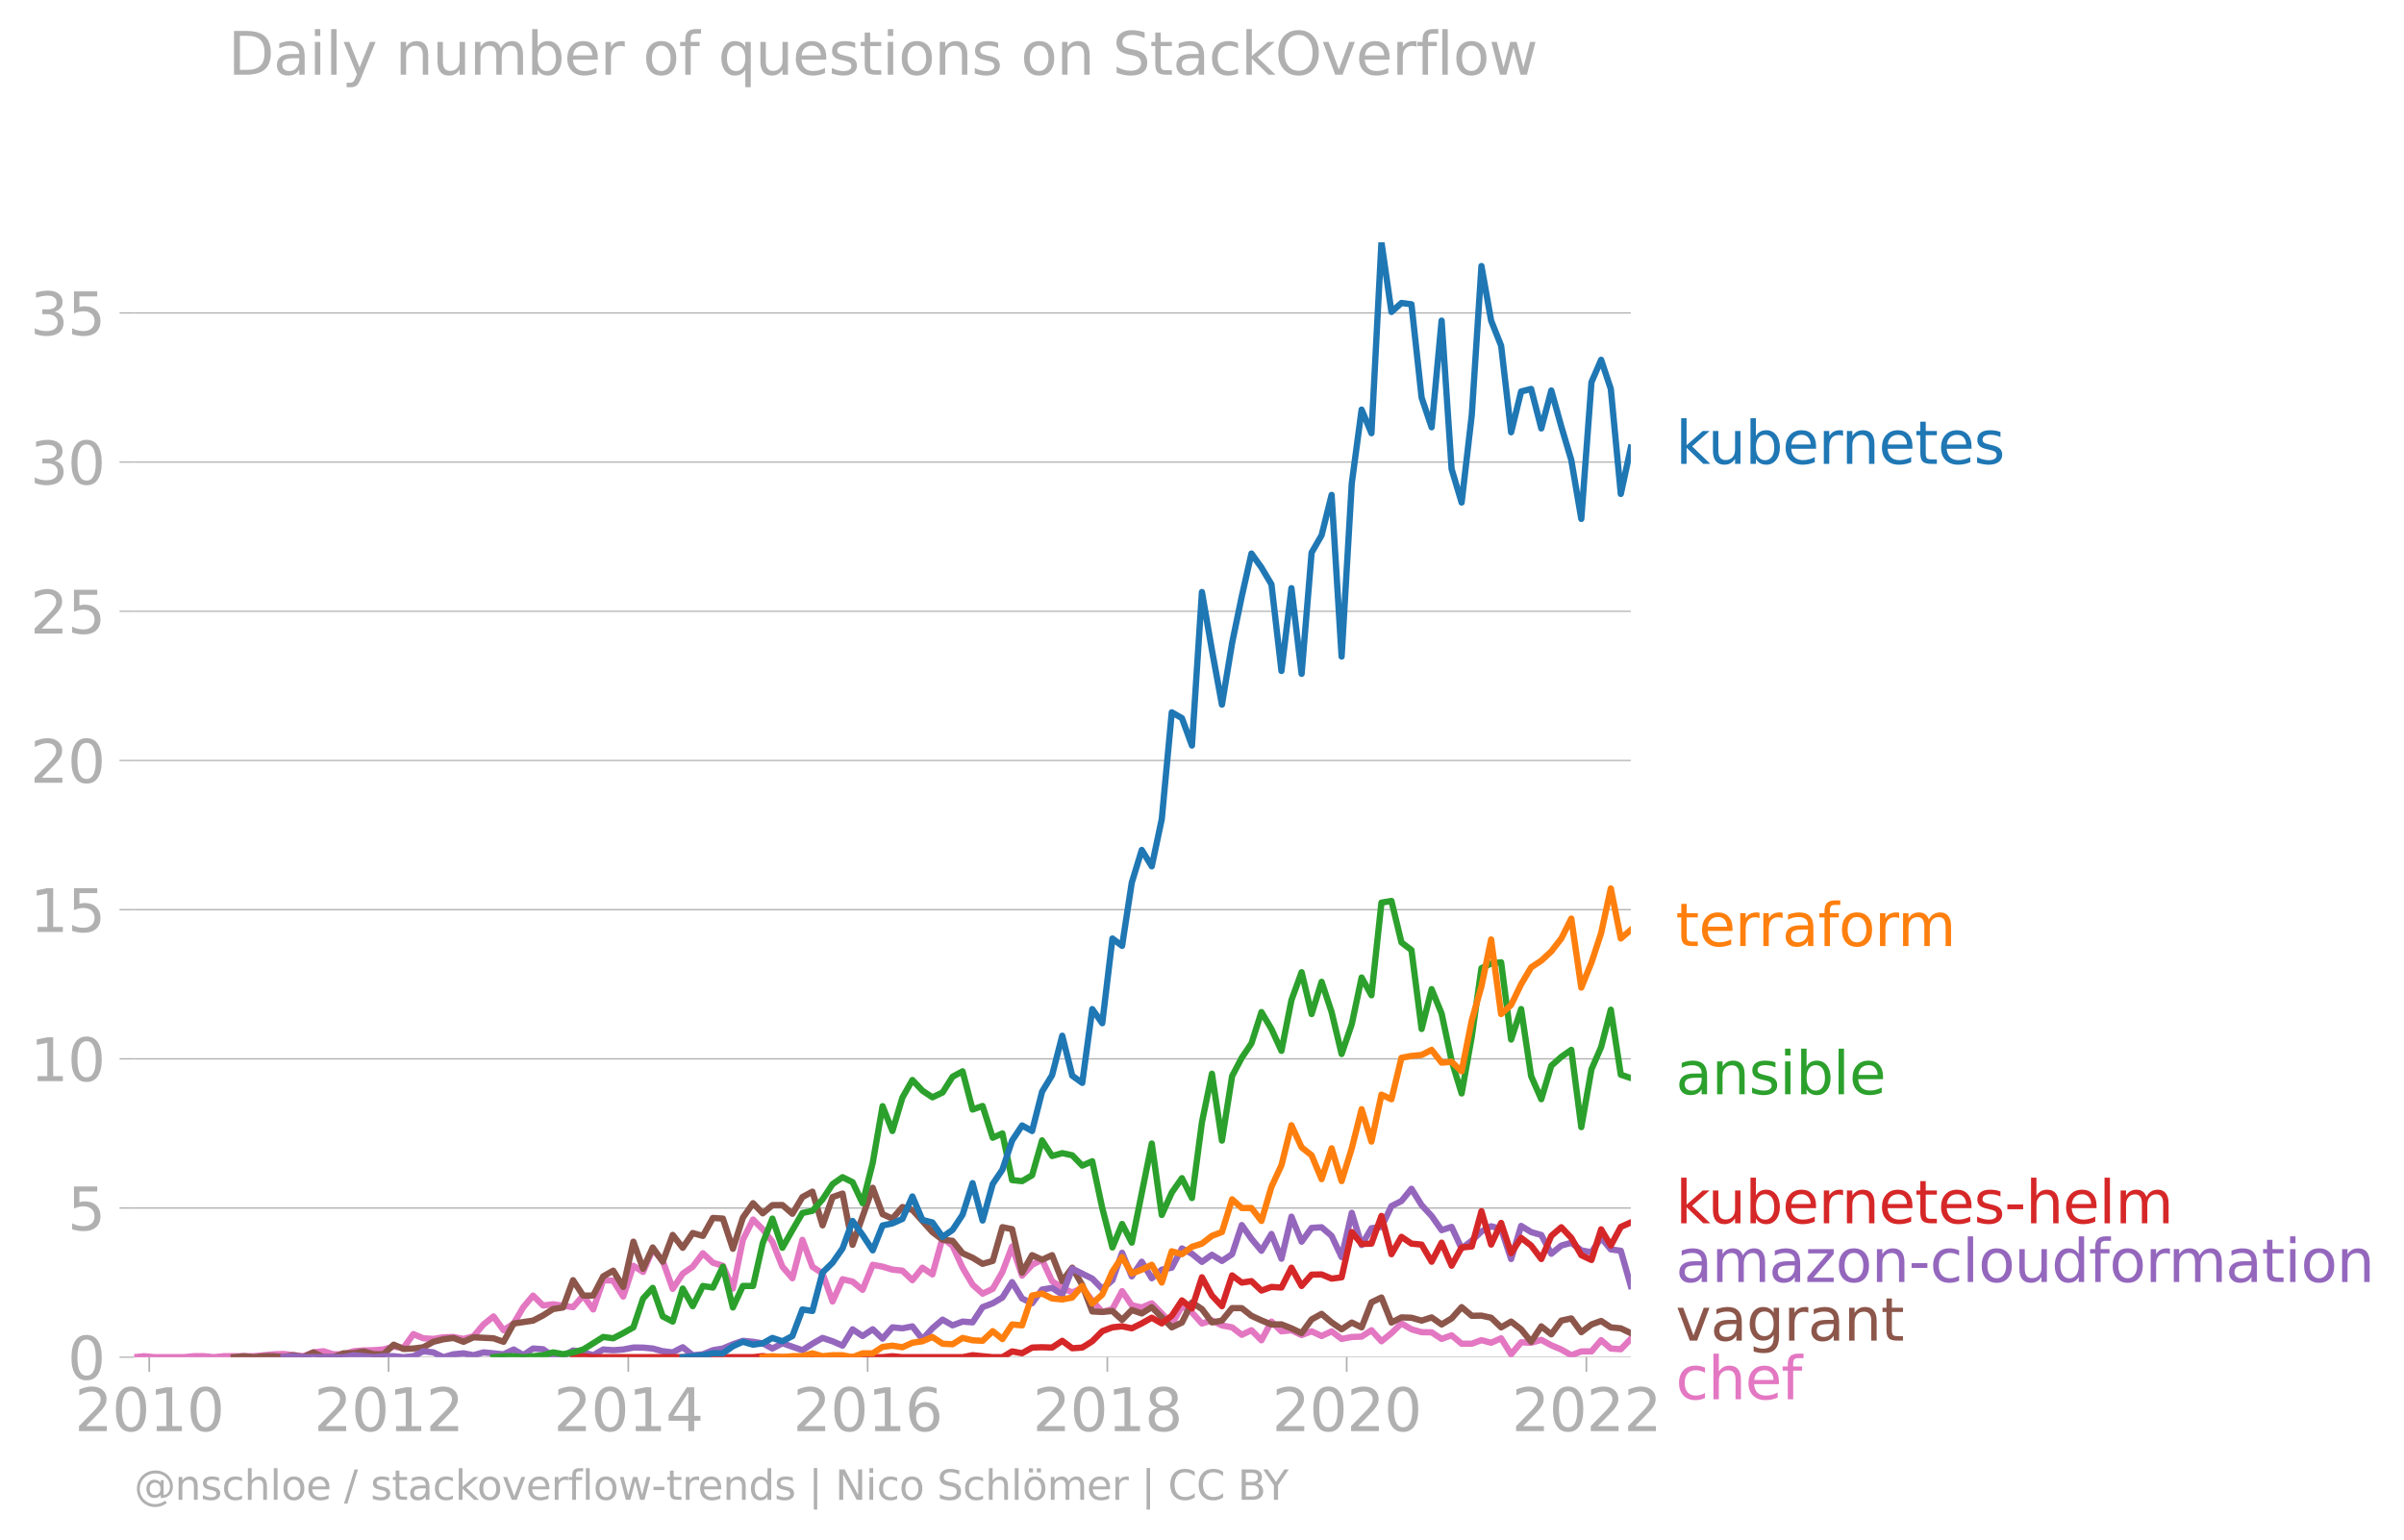 <svg xmlns:xlink="http://www.w3.org/1999/xlink" width="764.844" height="489.969" viewBox="0 0 573.633 367.477" xmlns="http://www.w3.org/2000/svg"><defs><style>*{stroke-linejoin:round;stroke-linecap:butt}</style></defs><g id="figure_1"><path d="M0 367.477h573.633V0H0v367.477z" style="fill:none" id="patch_1"/><g id="axes_1"><path d="M32.015 323.95h357.12V57.838H32.015V323.95z" style="fill:none" id="patch_2"/><g id="matplotlib.axis_1"><g id="xtick_1"><g id="line2d_1"><defs><path id="m249704acd0" d="M0 0v3.5" style="stroke:#b0b0b0;stroke-width:.4"/></defs><use xlink:href="#m249704acd0" x="35.614" y="323.95" style="fill:#b0b0b0;stroke:#b0b0b0;stroke-width:.4"/></g><g style="fill:#b0b0b0" transform="matrix(.14 0 0 -.14 17.799 341.588)" id="text_1"><defs><path id="DejaVuSans-32" d="M1228 531h2203V0H469v531q359 372 979 998 621 627 780 809 303 340 423 576 121 236 121 464 0 372-261 606-261 235-680 235-297 0-627-103-329-103-704-313v638q381 153 712 231 332 78 607 78 725 0 1156-363 431-362 431-968 0-288-108-546-107-257-392-607-78-91-497-524-418-433-1181-1211z" transform="scale(.016)"/><path id="DejaVuSans-30" d="M2034 4250q-487 0-733-480-245-479-245-1442 0-959 245-1439 246-480 733-480 491 0 736 480 246 480 246 1439 0 963-246 1442-245 480-736 480zm0 500q785 0 1199-621 414-620 414-1801 0-1178-414-1799Q2819-91 2034-91q-784 0-1198 620-414 621-414 1799 0 1181 414 1801 414 621 1198 621z" transform="scale(.016)"/><path id="DejaVuSans-31" d="M794 531h1031v3560L703 3866v575l1116 225h631V531h1031V0H794v531z" transform="scale(.016)"/></defs><use xlink:href="#DejaVuSans-32"/><use xlink:href="#DejaVuSans-30" x="63.623"/><use xlink:href="#DejaVuSans-31" x="127.246"/><use xlink:href="#DejaVuSans-30" x="190.869"/></g></g><g id="xtick_2"><use xlink:href="#m249704acd0" x="92.728" y="323.95" style="fill:#b0b0b0;stroke:#b0b0b0;stroke-width:.4" id="line2d_2"/><g style="fill:#b0b0b0" transform="matrix(.14 0 0 -.14 74.913 341.588)" id="text_2"><use xlink:href="#DejaVuSans-32"/><use xlink:href="#DejaVuSans-30" x="63.623"/><use xlink:href="#DejaVuSans-31" x="127.246"/><use xlink:href="#DejaVuSans-32" x="190.869"/></g></g><g id="xtick_3"><use xlink:href="#m249704acd0" x="149.921" y="323.95" style="fill:#b0b0b0;stroke:#b0b0b0;stroke-width:.4" id="line2d_3"/><g style="fill:#b0b0b0" transform="matrix(.14 0 0 -.14 132.106 341.588)" id="text_3"><defs><path id="DejaVuSans-34" d="M2419 4116 825 1625h1594v2491zm-166 550h794V1625h666v-525h-666V0h-628v1100H313v609l1940 2957z" transform="scale(.016)"/></defs><use xlink:href="#DejaVuSans-32"/><use xlink:href="#DejaVuSans-30" x="63.623"/><use xlink:href="#DejaVuSans-31" x="127.246"/><use xlink:href="#DejaVuSans-34" x="190.869"/></g></g><g id="xtick_4"><use xlink:href="#m249704acd0" x="207.035" y="323.95" style="fill:#b0b0b0;stroke:#b0b0b0;stroke-width:.4" id="line2d_4"/><g style="fill:#b0b0b0" transform="matrix(.14 0 0 -.14 189.22 341.588)" id="text_4"><defs><path id="DejaVuSans-36" d="M2113 2584q-425 0-674-291-248-290-248-796 0-503 248-796 249-292 674-292t673 292q248 293 248 796 0 506-248 796-248 291-673 291zm1253 1979v-575q-238 112-480 171-242 60-480 60-625 0-955-422-329-422-376-1275 184 272 462 417 279 145 613 145 703 0 1111-427 408-426 408-1160 0-719-425-1154Q2819-91 2113-91q-810 0-1238 620-428 621-428 1799 0 1106 525 1764t1409 658q238 0 480-47t505-140z" transform="scale(.016)"/></defs><use xlink:href="#DejaVuSans-32"/><use xlink:href="#DejaVuSans-30" x="63.623"/><use xlink:href="#DejaVuSans-31" x="127.246"/><use xlink:href="#DejaVuSans-36" x="190.869"/></g></g><g id="xtick_5"><use xlink:href="#m249704acd0" x="264.227" y="323.95" style="fill:#b0b0b0;stroke:#b0b0b0;stroke-width:.4" id="line2d_5"/><g style="fill:#b0b0b0" transform="matrix(.14 0 0 -.14 246.412 341.588)" id="text_5"><defs><path id="DejaVuSans-38" d="M2034 2216q-450 0-708-241-257-241-257-662 0-422 257-663 258-241 708-241t709 242q260 243 260 662 0 421-258 662-257 241-711 241zm-631 268q-406 100-633 378-226 279-226 679 0 559 398 884 399 325 1092 325 697 0 1094-325t397-884q0-400-227-679-226-278-629-378 456-106 710-416 255-309 255-755 0-679-414-1042Q2806-91 2034-91q-771 0-1186 362-414 363-414 1042 0 446 256 755 257 310 713 416zm-231 997q0-362 226-565 227-203 636-203 407 0 636 203 230 203 230 565 0 363-230 566-229 203-636 203-409 0-636-203-226-203-226-566z" transform="scale(.016)"/></defs><use xlink:href="#DejaVuSans-32"/><use xlink:href="#DejaVuSans-30" x="63.623"/><use xlink:href="#DejaVuSans-31" x="127.246"/><use xlink:href="#DejaVuSans-38" x="190.869"/></g></g><g id="xtick_6"><use xlink:href="#m249704acd0" x="321.341" y="323.95" style="fill:#b0b0b0;stroke:#b0b0b0;stroke-width:.4" id="line2d_6"/><g style="fill:#b0b0b0" transform="matrix(.14 0 0 -.14 303.526 341.588)" id="text_6"><use xlink:href="#DejaVuSans-32"/><use xlink:href="#DejaVuSans-30" x="63.623"/><use xlink:href="#DejaVuSans-32" x="127.246"/><use xlink:href="#DejaVuSans-30" x="190.869"/></g></g><g id="xtick_7"><use xlink:href="#m249704acd0" x="378.534" y="323.95" style="fill:#b0b0b0;stroke:#b0b0b0;stroke-width:.4" id="line2d_7"/><g style="fill:#b0b0b0" transform="matrix(.14 0 0 -.14 360.719 341.588)" id="text_7"><use xlink:href="#DejaVuSans-32"/><use xlink:href="#DejaVuSans-30" x="63.623"/><use xlink:href="#DejaVuSans-32" x="127.246"/><use xlink:href="#DejaVuSans-32" x="190.869"/></g></g></g><g id="matplotlib.axis_2"><g id="ytick_1"><path d="M32.015 323.95h357.12" clip-path="url(#p477bceda16)" style="fill:none;stroke:#b0b0b0;stroke-width:.3;stroke-linecap:square" id="line2d_8"/><g id="line2d_9"><defs><path id="mb318b5d46b" d="M0 0h-3.5" style="stroke:#b0b0b0;stroke-width:.3"/></defs><use xlink:href="#mb318b5d46b" x="32.015" y="323.95" style="fill:#b0b0b0;stroke:#b0b0b0;stroke-width:.3"/></g><use xlink:href="#DejaVuSans-30" style="fill:#b0b0b0" transform="matrix(.14 0 0 -.14 16.108 329.269)" id="text_8"/></g><g id="ytick_2"><path d="M32.015 288.342h357.12" clip-path="url(#p477bceda16)" style="fill:none;stroke:#b0b0b0;stroke-width:.3;stroke-linecap:square" id="line2d_10"/><use xlink:href="#mb318b5d46b" x="32.015" y="288.342" style="fill:#b0b0b0;stroke:#b0b0b0;stroke-width:.3" id="line2d_11"/><g style="fill:#b0b0b0" transform="matrix(.14 0 0 -.14 16.108 293.66)" id="text_9"><defs><path id="DejaVuSans-35" d="M691 4666h2478v-532H1269V2991q137 47 274 70 138 23 276 23 781 0 1237-428 457-428 457-1159 0-753-469-1171Q2575-91 1722-91q-294 0-599 50Q819 9 494 109v635q281-153 581-228t634-75q541 0 856 284 316 284 316 772 0 487-316 771-315 285-856 285-253 0-505-56-251-56-513-175v2344z" transform="scale(.016)"/></defs><use xlink:href="#DejaVuSans-35"/></g></g><g id="ytick_3"><path d="M32.015 252.733h357.12" clip-path="url(#p477bceda16)" style="fill:none;stroke:#b0b0b0;stroke-width:.3;stroke-linecap:square" id="line2d_12"/><use xlink:href="#mb318b5d46b" x="32.015" y="252.733" style="fill:#b0b0b0;stroke:#b0b0b0;stroke-width:.3" id="line2d_13"/><g style="fill:#b0b0b0" transform="matrix(.14 0 0 -.14 7.2 258.052)" id="text_10"><use xlink:href="#DejaVuSans-31"/><use xlink:href="#DejaVuSans-30" x="63.623"/></g></g><g id="ytick_4"><path d="M32.015 217.125h357.12" clip-path="url(#p477bceda16)" style="fill:none;stroke:#b0b0b0;stroke-width:.3;stroke-linecap:square" id="line2d_14"/><use xlink:href="#mb318b5d46b" x="32.015" y="217.125" style="fill:#b0b0b0;stroke:#b0b0b0;stroke-width:.3" id="line2d_15"/><g style="fill:#b0b0b0" transform="matrix(.14 0 0 -.14 7.2 222.444)" id="text_11"><use xlink:href="#DejaVuSans-31"/><use xlink:href="#DejaVuSans-35" x="63.623"/></g></g><g id="ytick_5"><path d="M32.015 181.517h357.12" clip-path="url(#p477bceda16)" style="fill:none;stroke:#b0b0b0;stroke-width:.3;stroke-linecap:square" id="line2d_16"/><use xlink:href="#mb318b5d46b" x="32.015" y="181.517" style="fill:#b0b0b0;stroke:#b0b0b0;stroke-width:.3" id="line2d_17"/><g style="fill:#b0b0b0" transform="matrix(.14 0 0 -.14 7.2 186.836)" id="text_12"><use xlink:href="#DejaVuSans-32"/><use xlink:href="#DejaVuSans-30" x="63.623"/></g></g><g id="ytick_6"><path d="M32.015 145.909h357.12" clip-path="url(#p477bceda16)" style="fill:none;stroke:#b0b0b0;stroke-width:.3;stroke-linecap:square" id="line2d_18"/><use xlink:href="#mb318b5d46b" x="32.015" y="145.909" style="fill:#b0b0b0;stroke:#b0b0b0;stroke-width:.3" id="line2d_19"/><g style="fill:#b0b0b0" transform="matrix(.14 0 0 -.14 7.2 151.228)" id="text_13"><use xlink:href="#DejaVuSans-32"/><use xlink:href="#DejaVuSans-35" x="63.623"/></g></g><g id="ytick_7"><path d="M32.015 110.3h357.12" clip-path="url(#p477bceda16)" style="fill:none;stroke:#b0b0b0;stroke-width:.3;stroke-linecap:square" id="line2d_20"/><use xlink:href="#mb318b5d46b" x="32.015" y="110.301" style="fill:#b0b0b0;stroke:#b0b0b0;stroke-width:.3" id="line2d_21"/><g style="fill:#b0b0b0" transform="matrix(.14 0 0 -.14 7.2 115.62)" id="text_14"><defs><path id="DejaVuSans-33" d="M2597 2516q453-97 707-404 255-306 255-756 0-690-475-1069Q2609-91 1734-91q-293 0-604 58T488 141v609q262-153 574-231 313-78 654-78 593 0 904 234t311 681q0 413-289 645-289 233-804 233h-544v519h569q465 0 712 186t247 536q0 359-255 551-254 193-729 193-260 0-557-57-297-56-653-174v562q360 100 674 150t592 50q719 0 1137-327 419-326 419-882 0-388-222-655t-631-370z" transform="scale(.016)"/></defs><use xlink:href="#DejaVuSans-33"/><use xlink:href="#DejaVuSans-30" x="63.623"/></g></g><g id="ytick_8"><path d="M32.015 74.692h357.12" clip-path="url(#p477bceda16)" style="fill:none;stroke:#b0b0b0;stroke-width:.3;stroke-linecap:square" id="line2d_22"/><use xlink:href="#mb318b5d46b" x="32.015" y="74.692" style="fill:#b0b0b0;stroke:#b0b0b0;stroke-width:.3" id="line2d_23"/><g style="fill:#b0b0b0" transform="matrix(.14 0 0 -.14 7.2 80.011)" id="text_15"><use xlink:href="#DejaVuSans-33"/><use xlink:href="#DejaVuSans-35" x="63.623"/></g></g></g><path d="m32.015 323.95 2.386-.23 2.426.23h7.002l2.386-.23 2.387-.008 2.386.238 2.425-.23 7.16-.008 4.81-.451 2.309-.074 4.694.525 2.386-.91 2.387-.277 2.386.736h2.425l2.387-.736 2.386-.183 2.386-.054 2.386-.176 2.426-.69 2.347.318 2.347-3.304 2.386 1.003 2.387.146 2.386-.383 2.386-.077 2.426.46 2.386-.62 2.386-2.826 2.386-1.922 2.387 3.3 2.425-1.608 2.308-3.913 2.308-2.749 2.387 2.359 2.386-.291 4.772.689 2.426-2.757 2.386 3.308 2.386-6.984 2.387.1 2.386 3.806 2.425-7.352 2.308 1.477 2.308-5.382 2.387 2.703 2.386 6.716 2.386-3.63 2.386-1.654 2.426-3.216 2.386 2.259 2.386.727 2.387 5.445 2.386-11.647 2.425-4.825 2.308 2.33 2.308 2.954 2.387 5.966 2.386 2.764 2.386-9.174 2.387 6.417 2.425 1.608 2.386 6.693 2.386-5.314 2.387.566 2.386 1.96 2.425-5.972 2.348.443 2.347.705 2.386.253 2.386 2.274 2.387-2.986 2.386 1.608 2.425-8.73 2.386 1.9 2.387 5.222 2.386 4.035 2.386 2.168 2.426-1.149 2.308-4.037 2.308-6.071 2.386 6.953 2.386-2.588 2.387-1.21 2.386 5.115 2.425 1.608 2.387 1.11 2.386-1.11 2.386 3.01 2.386 2.733 2.426-.689 2.308-4.283 2.308 3.364 2.386.536 2.386-.995 2.387 2.42 2.386 2.634 2.425-4.365 2.387 1.493 2.386 2.642 2.386-.743 2.386 1.203 2.426.46 2.308 1.78 2.308-1.092 2.386 2.397 2.387-4.464 2.386 2.328 2.386-.26 2.425 1.148 2.387-.888 2.386 1.118 2.386-1.118 2.387 1.807 2.425-.46 2.347-.087 2.347-1.52 2.387 2.634 2.386-1.945 2.386-2.328 2.386 1.409 2.426.689 2.386.038 2.386 1.57 2.387-.858 2.386 2.007h2.425l2.308-.854 2.308.624 2.387-1.065 2.386 3.822 2.386-2.872 2.386.115 2.426-.69 2.386 1.287 2.386 1.011 2.387 1.363 2.386-.904h2.425l2.308-2.69 2.308 2.001 2.387.169 2.386-2.466h0" clip-path="url(#p477bceda16)" style="fill:none;stroke:#e377c2;stroke-width:1.5;stroke-linecap:square" id="line2d_24"/><path d="m55.8 323.95 2.386-.23 2.386.23 2.386-.23h2.426l2.308.23 2.308-.46 2.386.46 2.386-1.149 2.387 1.149h2.386l2.425-.92 2.387-.03 2.386-.429 2.386.667 2.386.023 2.426-2.298 2.347 1.022 2.347-.103 2.386-.306 2.387-1.302 2.386-.597 2.386-.322 2.426.92 2.386-1.073 4.772.237 2.387.835 2.425-4.365 4.616-.689 2.387-1.24 2.386-1.517 2.386-.383 2.386-6.509 2.426 3.676 2.386-.015 2.386-4.58 2.387-1.355 2.386 3.882 2.425-10.797 2.308 6.457 2.308-5.078 2.387 3.4 2.386-6.387 2.386 3.063 2.386-3.522 2.426.689 2.386-4.289 2.386.154 2.387 7.206 2.386-7.436 2.425-3.446 2.308 2.42 2.308-1.96 2.387-.024 2.386 2.091 2.386-3.99 2.387-1.294 2.425 8.04 2.386-6.746 2.386-.834 2.387 12.229 4.811-13.608 2.348 6.298 2.347 1.054 2.386-2.765 2.386.697 4.773 5.284 2.425 1.838 2.386.252 2.387 2.964 2.386 1.072 2.386 1.455 2.426-.69 2.308-8.056 2.308.476 2.386 10.376 2.386-4.174 2.387 1.088 2.386-1.088 2.425 6.203 2.387-3.216 2.386 4.135 2.386 6.31 2.386.122 2.426-.23 2.308 2.126 2.308-2.355 2.386.812 2.386-1.501 4.773 4.824 2.425-1.148 2.387-4.787 2.386 1.57 2.386 3.178 2.386-.42 2.426-2.987 2.308.016 2.308 1.821 2.386 1.095 2.387.973 2.386-.023 2.386.942 2.425 1.149 2.387-3.278 2.386-1.317 2.386 2.03 2.387 1.646 2.425-1.608 2.347 1.148 2.347-5.973 2.387-1.148 2.386 5.973 2.386-1.226 2.386.077 2.426.69 2.386-.767 2.386 1.685 2.387-1.447 2.386-2.688 2.425 2.067 2.308-.04 2.308.5 2.387 2.297 2.386-1.378 2.386 1.853 2.386 2.971 2.426-3.676 2.386 1.892 2.386-3.27 2.387-.528 2.386 3.285 2.425-1.838 2.308-.837 2.308 1.526 2.387.238 2.386 1.14h0" clip-path="url(#p477bceda16)" style="fill:none;stroke:#8c564b;stroke-width:1.5;stroke-linecap:square" id="line2d_25"/><path d="m67.692 323.95 2.308-.23 2.386.23h9.584l2.387-.475 4.772.475 2.386-.23h2.426l2.347.23 2.347-.23 2.386-1.195 2.387.276 2.386 1.149 2.386-.69 2.426-.23 2.386.445 2.386-.674 4.773.46 2.425-1.149 2.308 1.33 2.308-1.56 2.387.169 2.386 1.67 2.386-.009 2.386-1.37 2.426.46 2.386.673 2.386-1.363 2.387.176 2.386-.176 2.425-.46 2.308.009 2.308.221 2.387.643 2.386.276 2.386-1.225 2.386 1.914 2.426-.23 2.386-.972 2.386-.406 2.387-1.018 2.386-.82 2.425.23 2.308.37 2.308 1.238 2.387-1.256 4.772 1.662 2.387-1.554 2.425-1.379 2.386.797 2.386 1.041 2.387-3.89 2.386 1.593 2.425-1.608 2.348 2.241 2.347-2.7 2.386.237 2.386-.468 2.387 3.079 2.386-2.62 2.425-2.067 2.386 1.363 2.387-.903 2.386.191 2.386-3.637 2.426-.92 2.308-1.377 2.308-3.676 2.386 3.913 2.386 1.14 2.387-3.277 2.386-.398 2.425 1.608 2.387-6.195 4.772 2.374 2.386 2.443 2.426-2.068 2.308-6.547 2.308 5.628 2.386-3.491 2.386 3.95 2.387-2.051 2.386-.475 2.425-4.595 2.387 1.271 2.386 1.946 2.386-1.708 2.386 1.478 2.426-1.608 2.308-6.958 2.308 3.282 2.386 2.856 2.387-4.005 2.386 5.904 2.386-10.039 2.425 5.973 2.387-3.293 2.386-.153 2.386 2.052 2.387 5.07 2.425-10.568 2.347 7.692 2.347-4.016 2.387-.314 2.386-4.97 2.386-1.202 2.386-2.933 2.426 3.905 2.386 2.589 2.386 3.384 2.387-.773 2.386 5.138 2.425-1.838 2.308-2.215 2.308-1.23 2.387.62 2.386 7.19 2.386-7.902 2.386 1.47 2.426.69 2.386 4.486 2.386-1.96 2.387-.65 2.386 1.799 2.425.46 2.308-3.447 2.308 2.757 2.387.33 2.386 8.4h0" clip-path="url(#p477bceda16)" style="fill:none;stroke:#9467bd;stroke-width:1.5;stroke-linecap:square" id="line2d_26"/><g style="fill:#1f77b4" transform="matrix(.14 0 0 -.14 399.849 110.718)" id="text_16"><defs><path id="DejaVuSans-6b" d="M581 4863h578V1991l1716 1509h734L1753 1863 3688 0h-750L1159 1709V0H581v4863z" transform="scale(.016)"/><path id="DejaVuSans-75" d="M544 1381v2119h575V1403q0-497 193-746 194-248 582-248 465 0 735 297 271 297 271 810v1984h575V0h-575v538q-209-319-486-474-276-155-642-155-603 0-916 375-312 375-312 1097zm1447 2203z" transform="scale(.016)"/><path id="DejaVuSans-62" d="M3116 1747q0 634-261 995t-717 361q-457 0-718-361t-261-995q0-634 261-995t718-361q456 0 717 361t261 995zM1159 2969q182 312 458 463 277 152 661 152 638 0 1036-506 399-506 399-1331T3314 415Q2916-91 2278-91q-384 0-661 152-276 152-458 464V0H581v4863h578V2969z" transform="scale(.016)"/><path id="DejaVuSans-65" d="M3597 1894v-281H953q38-594 358-905t892-311q331 0 642 81t618 244V178Q3153 47 2828-22t-659-69q-838 0-1327 487-489 488-489 1320 0 859 464 1363 464 505 1252 505 706 0 1117-455 411-454 411-1235zm-575 169q-6 471-264 752-258 282-683 282-481 0-770-272t-333-766l2050 4z" transform="scale(.016)"/><path id="DejaVuSans-72" d="M2631 2963q-97 56-211 82-114 27-251 27-488 0-749-317t-261-911V0H581v3500h578v-544q182 319 472 473 291 155 707 155 59 0 131-8 72-7 159-23l3-590z" transform="scale(.016)"/><path id="DejaVuSans-6e" d="M3513 2113V0h-575v2094q0 497-194 743-194 247-581 247-466 0-735-297-269-296-269-809V0H581v3500h578v-544q207 316 486 472 280 156 646 156 603 0 912-373 310-373 310-1098z" transform="scale(.016)"/><path id="DejaVuSans-74" d="M1172 4494v-994h1184v-447H1172V1153q0-428 117-550t477-122h590V0h-590q-666 0-919 248-253 249-253 905v1900H172v447h422v994h578z" transform="scale(.016)"/><path id="DejaVuSans-73" d="M2834 3397v-544q-243 125-506 187-262 63-544 63-428 0-642-131t-214-394q0-200 153-314t616-217l197-44q612-131 870-370t258-667q0-488-386-773Q2250-91 1575-91q-281 0-586 55T347 128v594q319-166 628-249 309-82 613-82 406 0 624 139 219 139 219 392 0 234-158 359-157 125-692 241l-200 47q-534 112-772 345-237 233-237 639 0 494 350 762 350 269 994 269 318 0 599-47 282-46 519-140z" transform="scale(.016)"/></defs><use xlink:href="#DejaVuSans-6b"/><use xlink:href="#DejaVuSans-75" x="54.785"/><use xlink:href="#DejaVuSans-62" x="118.164"/><use xlink:href="#DejaVuSans-65" x="181.641"/><use xlink:href="#DejaVuSans-72" x="243.164"/><use xlink:href="#DejaVuSans-6e" x="282.527"/><use xlink:href="#DejaVuSans-65" x="345.906"/><use xlink:href="#DejaVuSans-74" x="407.43"/><use xlink:href="#DejaVuSans-65" x="446.639"/><use xlink:href="#DejaVuSans-73" x="508.162"/></g><g style="fill:#ff7f0e" transform="matrix(.14 0 0 -.14 399.849 225.813)" id="text_17"><defs><path id="DejaVuSans-61" d="M2194 1759q-697 0-966-159t-269-544q0-306 202-486 202-179 548-179 479 0 768 339t289 901v128h-572zm1147 238V0h-575v531q-197-318-491-470T1556-91q-537 0-855 302-317 302-317 808 0 590 395 890 396 300 1180 300h807v57q0 397-261 614t-733 217q-300 0-585-72-284-72-546-216v532q315 122 612 182 297 61 578 61 760 0 1135-394 375-393 375-1193z" transform="scale(.016)"/><path id="DejaVuSans-66" d="M2375 4863v-479h-550q-309 0-430-125-120-125-120-450v-309h947v-447h-947V0H697v3053H147v447h550v244q0 584 272 851 272 268 862 268h544z" transform="scale(.016)"/><path id="DejaVuSans-6f" d="M1959 3097q-462 0-731-361t-269-989q0-628 267-989 268-361 733-361 460 0 728 362 269 363 269 988 0 622-269 986-268 364-728 364zm0 487q750 0 1178-488 429-487 429-1349 0-859-429-1349Q2709-91 1959-91q-753 0-1180 489-426 490-426 1349 0 862 426 1349 427 488 1180 488z" transform="scale(.016)"/><path id="DejaVuSans-6d" d="M3328 2828q216 388 516 572t706 184q547 0 844-383 297-382 297-1088V0h-578v2094q0 503-179 746-178 244-543 244-447 0-707-297-259-296-259-809V0h-578v2094q0 506-178 748t-550 242q-441 0-701-298-259-298-259-808V0H581v3500h578v-544q197 322 472 475t653 153q382 0 649-194 267-193 395-562z" transform="scale(.016)"/></defs><use xlink:href="#DejaVuSans-74"/><use xlink:href="#DejaVuSans-65" x="39.209"/><use xlink:href="#DejaVuSans-72" x="100.732"/><use xlink:href="#DejaVuSans-72" x="140.096"/><use xlink:href="#DejaVuSans-61" x="181.209"/><use xlink:href="#DejaVuSans-66" x="242.488"/><use xlink:href="#DejaVuSans-6f" x="277.693"/><use xlink:href="#DejaVuSans-72" x="338.875"/><use xlink:href="#DejaVuSans-6d" x="378.238"/></g><g style="fill:#2ca02c" transform="matrix(.14 0 0 -.14 399.849 261.191)" id="text_18"><defs><path id="DejaVuSans-69" d="M603 3500h575V0H603v3500zm0 1363h575v-729H603v729z" transform="scale(.016)"/><path id="DejaVuSans-6c" d="M603 4863h575V0H603v4863z" transform="scale(.016)"/></defs><use xlink:href="#DejaVuSans-61"/><use xlink:href="#DejaVuSans-6e" x="61.279"/><use xlink:href="#DejaVuSans-73" x="124.658"/><use xlink:href="#DejaVuSans-69" x="176.758"/><use xlink:href="#DejaVuSans-62" x="204.541"/><use xlink:href="#DejaVuSans-6c" x="268.018"/><use xlink:href="#DejaVuSans-65" x="295.801"/></g><g style="fill:#d62728" transform="matrix(.14 0 0 -.14 399.849 291.995)" id="text_19"><defs><path id="DejaVuSans-2d" d="M313 2009h1684v-512H313v512z" transform="scale(.016)"/><path id="DejaVuSans-68" d="M3513 2113V0h-575v2094q0 497-194 743-194 247-581 247-466 0-735-297-269-296-269-809V0H581v4863h578V2956q207 316 486 472 280 156 646 156 603 0 912-373 310-373 310-1098z" transform="scale(.016)"/></defs><use xlink:href="#DejaVuSans-6b"/><use xlink:href="#DejaVuSans-75" x="54.785"/><use xlink:href="#DejaVuSans-62" x="118.164"/><use xlink:href="#DejaVuSans-65" x="181.641"/><use xlink:href="#DejaVuSans-72" x="243.164"/><use xlink:href="#DejaVuSans-6e" x="282.527"/><use xlink:href="#DejaVuSans-65" x="345.906"/><use xlink:href="#DejaVuSans-74" x="407.43"/><use xlink:href="#DejaVuSans-65" x="446.639"/><use xlink:href="#DejaVuSans-73" x="508.162"/><use xlink:href="#DejaVuSans-2d" x="560.262"/><use xlink:href="#DejaVuSans-68" x="596.346"/><use xlink:href="#DejaVuSans-65" x="659.725"/><use xlink:href="#DejaVuSans-6c" x="721.248"/><use xlink:href="#DejaVuSans-6d" x="749.031"/></g><g style="fill:#9467bd" transform="matrix(.14 0 0 -.14 399.849 305.995)" id="text_20"><defs><path id="DejaVuSans-7a" d="M353 3500h2731v-525L922 459h2162V0H275v525l2163 2516H353v459z" transform="scale(.016)"/><path id="DejaVuSans-63" d="M3122 3366v-538q-244 135-489 202t-495 67q-560 0-870-355-309-354-309-995t309-996q310-354 870-354 250 0 495 67t489 202V134Q2881 22 2623-34q-257-57-548-57-791 0-1257 497-465 497-465 1341 0 856 470 1346 471 491 1290 491 265 0 518-55 253-54 491-163z" transform="scale(.016)"/><path id="DejaVuSans-64" d="M2906 2969v1894h575V0h-575v525q-181-312-458-464-276-152-664-152-634 0-1033 506-398 507-398 1332t398 1331q399 506 1033 506 388 0 664-152 277-151 458-463zM947 1747q0-634 261-995t717-361q456 0 718 361 263 361 263 995t-263 995q-262 361-718 361t-717-361q-261-361-261-995z" transform="scale(.016)"/></defs><use xlink:href="#DejaVuSans-61"/><use xlink:href="#DejaVuSans-6d" x="61.279"/><use xlink:href="#DejaVuSans-61" x="158.691"/><use xlink:href="#DejaVuSans-7a" x="219.971"/><use xlink:href="#DejaVuSans-6f" x="272.461"/><use xlink:href="#DejaVuSans-6e" x="333.643"/><use xlink:href="#DejaVuSans-2d" x="397.021"/><use xlink:href="#DejaVuSans-63" x="433.105"/><use xlink:href="#DejaVuSans-6c" x="488.086"/><use xlink:href="#DejaVuSans-6f" x="515.869"/><use xlink:href="#DejaVuSans-75" x="577.051"/><use xlink:href="#DejaVuSans-64" x="640.43"/><use xlink:href="#DejaVuSans-66" x="703.906"/><use xlink:href="#DejaVuSans-6f" x="739.111"/><use xlink:href="#DejaVuSans-72" x="800.293"/><use xlink:href="#DejaVuSans-6d" x="839.656"/><use xlink:href="#DejaVuSans-61" x="937.068"/><use xlink:href="#DejaVuSans-74" x="998.348"/><use xlink:href="#DejaVuSans-69" x="1037.557"/><use xlink:href="#DejaVuSans-6f" x="1065.34"/><use xlink:href="#DejaVuSans-6e" x="1126.521"/></g><g style="fill:#8c564b" transform="matrix(.14 0 0 -.14 399.849 319.995)" id="text_21"><defs><path id="DejaVuSans-76" d="M191 3500h609L1894 563l1094 2937h609L2284 0h-781L191 3500z" transform="scale(.016)"/><path id="DejaVuSans-67" d="M2906 1791q0 625-258 968-257 344-723 344-462 0-720-344-258-343-258-968 0-622 258-966t720-344q466 0 723 344 258 344 258 966zm575-1357q0-893-397-1329-396-436-1215-436-303 0-572 45t-522 139v559q253-137 500-202 247-66 503-66 566 0 847 295t281 892v285q-178-310-456-463T1784 0Q1141 0 747 490 353 981 353 1791q0 812 394 1302 394 491 1037 491 388 0 666-153t456-462v531h575V434z" transform="scale(.016)"/></defs><use xlink:href="#DejaVuSans-76"/><use xlink:href="#DejaVuSans-61" x="59.18"/><use xlink:href="#DejaVuSans-67" x="120.459"/><use xlink:href="#DejaVuSans-72" x="183.936"/><use xlink:href="#DejaVuSans-61" x="225.049"/><use xlink:href="#DejaVuSans-6e" x="286.328"/><use xlink:href="#DejaVuSans-74" x="349.707"/></g><g style="fill:#e377c2" transform="matrix(.14 0 0 -.14 399.849 333.995)" id="text_22"><use xlink:href="#DejaVuSans-63"/><use xlink:href="#DejaVuSans-68" x="54.98"/><use xlink:href="#DejaVuSans-65" x="118.359"/><use xlink:href="#DejaVuSans-66" x="179.883"/></g><g style="fill:#b0b0b0" transform="matrix(.097 0 0 -.097 32.015 357.986)" id="text_23"><defs><path id="DejaVuSans-40" d="M2381 1678q0-447 222-702 222-254 610-254 384 0 604 256 221 256 221 700 0 438-225 695-225 258-607 258-378 0-602-256-223-256-223-697zm1703-934q-187-241-429-355t-564-114q-538 0-874 389t-336 1014q0 625 337 1015 338 391 873 391 322 0 565-117 244-117 428-354v409h447V722q457 69 714 417 258 349 258 902 0 334-99 628-98 294-298 544-325 409-792 626t-1017 217q-384 0-738-102-353-101-653-301-490-319-767-836-276-517-276-1120 0-497 179-932 180-434 521-765 328-325 759-495 431-171 922-171 403 0 792 136t714 389l281-347q-390-303-851-464t-936-161q-578 0-1091 205-512 205-912 595Q841 78 631 592q-209 514-209 1105 0 569 212 1084 213 516 607 907 403 396 931 607t1119 211q662 0 1229-272 568-271 952-771 234-307 357-666 124-359 124-744 0-822-497-1297T4084 263v481z" transform="scale(.016)"/><path id="DejaVuSans-2f" d="M1625 4666h531L531-594H0l1625 5260z" transform="scale(.016)"/><path id="DejaVuSans-77" d="M269 3500h575l719-2731 715 2731h678l719-2731 716 2731h575L4050 0h-678l-753 2869L1863 0h-679L269 3500z" transform="scale(.016)"/><path id="DejaVuSans-7c" d="M1344 4891v-6400H813v6400h531z" transform="scale(.016)"/><path id="DejaVuSans-4e" d="M628 4666h850L3547 763v3903h612V0h-850L1241 3903V0H628v4666z" transform="scale(.016)"/><path id="DejaVuSans-53" d="M3425 4513v-616q-359 172-678 256-319 85-616 85-515 0-795-200t-280-569q0-310 186-468 186-157 705-254l381-78q706-135 1042-474t336-907q0-679-455-1029Q2797-91 1919-91q-331 0-705 75-373 75-773 222v650q384-215 753-325 369-109 725-109 540 0 834 212 294 213 294 607 0 343-211 537t-692 291l-385 75q-706 140-1022 440-315 300-315 835 0 619 436 975t1201 356q329 0 669-60 341-59 697-177z" transform="scale(.016)"/><path id="DejaVuSans-f6" d="M1959 3097q-462 0-731-361t-269-989q0-628 267-989 268-361 733-361 460 0 728 362 269 363 269 988 0 622-269 986-268 364-728 364zm0 487q750 0 1178-488 429-487 429-1349 0-859-429-1349Q2709-91 1959-91q-753 0-1180 489-426 490-426 1349 0 862 426 1349 427 488 1180 488zm295 1266h634v-631h-634v631zm-1222 0h634v-631h-634v631z" transform="scale(.016)"/><path id="DejaVuSans-43" d="M4122 4306v-665q-319 297-680 443-361 147-767 147-800 0-1225-489t-425-1414q0-922 425-1411t1225-489q406 0 767 147t680 444V359q-331-225-702-338-370-112-782-112-1060 0-1670 648-609 649-609 1771 0 1125 609 1773 610 649 1670 649 418 0 788-111 371-111 696-333z" transform="scale(.016)"/><path id="DejaVuSans-42" d="M1259 2228V519h1013q509 0 754 211 246 211 246 645 0 438-246 645-245 208-754 208H1259zm0 1919V2741h935q462 0 688 173 227 174 227 530 0 353-227 528-226 175-688 175h-935zm-631 519h1613q722 0 1112-300 391-300 391-853 0-429-200-682t-588-315q466-100 724-418 258-317 258-792 0-625-425-966Q3088 0 2303 0H628v4666z" transform="scale(.016)"/><path id="DejaVuSans-59" d="M-13 4666h679l1293-1919 1285 1919h678L2272 2222V0h-634v2222L-13 4666z" transform="scale(.016)"/></defs><use xlink:href="#DejaVuSans-40"/><use xlink:href="#DejaVuSans-6e" x="100"/><use xlink:href="#DejaVuSans-73" x="163.379"/><use xlink:href="#DejaVuSans-63" x="215.479"/><use xlink:href="#DejaVuSans-68" x="270.459"/><use xlink:href="#DejaVuSans-6c" x="333.838"/><use xlink:href="#DejaVuSans-6f" x="361.621"/><use xlink:href="#DejaVuSans-65" x="422.803"/><use xlink:href="#DejaVuSans-20" x="484.326"/><use xlink:href="#DejaVuSans-2f" x="516.113"/><use xlink:href="#DejaVuSans-20" x="549.805"/><use xlink:href="#DejaVuSans-73" x="581.592"/><use xlink:href="#DejaVuSans-74" x="633.691"/><use xlink:href="#DejaVuSans-61" x="672.9"/><use xlink:href="#DejaVuSans-63" x="734.18"/><use xlink:href="#DejaVuSans-6b" x="789.16"/><use xlink:href="#DejaVuSans-6f" x="843.445"/><use xlink:href="#DejaVuSans-76" x="904.627"/><use xlink:href="#DejaVuSans-65" x="963.807"/><use xlink:href="#DejaVuSans-72" x="1025.33"/><use xlink:href="#DejaVuSans-66" x="1066.443"/><use xlink:href="#DejaVuSans-6c" x="1101.648"/><use xlink:href="#DejaVuSans-6f" x="1129.432"/><use xlink:href="#DejaVuSans-77" x="1190.613"/><use xlink:href="#DejaVuSans-2d" x="1272.4"/><use xlink:href="#DejaVuSans-74" x="1308.484"/><use xlink:href="#DejaVuSans-72" x="1347.693"/><use xlink:href="#DejaVuSans-65" x="1386.557"/><use xlink:href="#DejaVuSans-6e" x="1448.08"/><use xlink:href="#DejaVuSans-64" x="1511.459"/><use xlink:href="#DejaVuSans-73" x="1574.936"/><use xlink:href="#DejaVuSans-20" x="1627.035"/><use xlink:href="#DejaVuSans-7c" x="1658.822"/><use xlink:href="#DejaVuSans-20" x="1692.514"/><use xlink:href="#DejaVuSans-4e" x="1724.301"/><use xlink:href="#DejaVuSans-69" x="1799.105"/><use xlink:href="#DejaVuSans-63" x="1826.889"/><use xlink:href="#DejaVuSans-6f" x="1881.869"/><use xlink:href="#DejaVuSans-20" x="1943.051"/><use xlink:href="#DejaVuSans-53" x="1974.838"/><use xlink:href="#DejaVuSans-63" x="2038.314"/><use xlink:href="#DejaVuSans-68" x="2093.295"/><use xlink:href="#DejaVuSans-6c" x="2156.674"/><use xlink:href="#DejaVuSans-f6" x="2184.457"/><use xlink:href="#DejaVuSans-6d" x="2245.639"/><use xlink:href="#DejaVuSans-65" x="2343.051"/><use xlink:href="#DejaVuSans-72" x="2404.574"/><use xlink:href="#DejaVuSans-20" x="2445.688"/><use xlink:href="#DejaVuSans-7c" x="2477.475"/><use xlink:href="#DejaVuSans-20" x="2511.166"/><use xlink:href="#DejaVuSans-43" x="2542.953"/><use xlink:href="#DejaVuSans-43" x="2612.777"/><use xlink:href="#DejaVuSans-20" x="2682.602"/><use xlink:href="#DejaVuSans-42" x="2714.389"/><use xlink:href="#DejaVuSans-59" x="2777.492"/></g><g style="fill:#b0b0b0" transform="matrix(.14 0 0 -.14 54.43 17.838)" id="text_24"><defs><path id="DejaVuSans-44" d="M1259 4147V519h763q966 0 1414 437 448 438 448 1382 0 937-448 1373t-1414 436h-763zm-631 519h1297q1356 0 1990-564 635-564 635-1764 0-1207-638-1773Q3275 0 1925 0H628v4666z" transform="scale(.016)"/><path id="DejaVuSans-79" d="M2059-325q-243-625-475-815-231-191-618-191H506v481h338q237 0 368 113 132 112 291 531l103 262L191 3500h609L1894 763l1094 2737h609L2059-325z" transform="scale(.016)"/><path id="DejaVuSans-71" d="M947 1747q0-634 261-995t717-361q456 0 718 361 263 361 263 995t-263 995q-262 361-718 361t-717-361q-261-361-261-995zM2906 525q-181-312-458-464-276-152-664-152-634 0-1033 506-398 507-398 1332t398 1331q399 506 1033 506 388 0 664-152 277-151 458-463v531h575v-4831h-575V525z" transform="scale(.016)"/><path id="DejaVuSans-4f" d="M2522 4238q-688 0-1093-513-404-512-404-1397 0-881 404-1394 405-512 1093-512 687 0 1089 512 402 513 402 1394 0 885-402 1397-402 513-1089 513zm0 512q981 0 1568-658 588-658 588-1764 0-1103-588-1761Q3503-91 2522-91q-984 0-1574 656-589 657-589 1763t589 1764q590 658 1574 658z" transform="scale(.016)"/></defs><use xlink:href="#DejaVuSans-44"/><use xlink:href="#DejaVuSans-61" x="77.002"/><use xlink:href="#DejaVuSans-69" x="138.281"/><use xlink:href="#DejaVuSans-6c" x="166.064"/><use xlink:href="#DejaVuSans-79" x="193.848"/><use xlink:href="#DejaVuSans-20" x="253.027"/><use xlink:href="#DejaVuSans-6e" x="284.814"/><use xlink:href="#DejaVuSans-75" x="348.193"/><use xlink:href="#DejaVuSans-6d" x="411.572"/><use xlink:href="#DejaVuSans-62" x="508.984"/><use xlink:href="#DejaVuSans-65" x="572.461"/><use xlink:href="#DejaVuSans-72" x="633.984"/><use xlink:href="#DejaVuSans-20" x="675.098"/><use xlink:href="#DejaVuSans-6f" x="706.885"/><use xlink:href="#DejaVuSans-66" x="768.066"/><use xlink:href="#DejaVuSans-20" x="803.271"/><use xlink:href="#DejaVuSans-71" x="835.059"/><use xlink:href="#DejaVuSans-75" x="898.535"/><use xlink:href="#DejaVuSans-65" x="961.914"/><use xlink:href="#DejaVuSans-73" x="1023.438"/><use xlink:href="#DejaVuSans-74" x="1075.537"/><use xlink:href="#DejaVuSans-69" x="1114.746"/><use xlink:href="#DejaVuSans-6f" x="1142.529"/><use xlink:href="#DejaVuSans-6e" x="1203.711"/><use xlink:href="#DejaVuSans-73" x="1267.09"/><use xlink:href="#DejaVuSans-20" x="1319.189"/><use xlink:href="#DejaVuSans-6f" x="1350.977"/><use xlink:href="#DejaVuSans-6e" x="1412.158"/><use xlink:href="#DejaVuSans-20" x="1475.537"/><use xlink:href="#DejaVuSans-53" x="1507.324"/><use xlink:href="#DejaVuSans-74" x="1570.801"/><use xlink:href="#DejaVuSans-61" x="1610.01"/><use xlink:href="#DejaVuSans-63" x="1671.289"/><use xlink:href="#DejaVuSans-6b" x="1726.27"/><use xlink:href="#DejaVuSans-4f" x="1784.18"/><use xlink:href="#DejaVuSans-76" x="1862.891"/><use xlink:href="#DejaVuSans-65" x="1922.07"/><use xlink:href="#DejaVuSans-72" x="1983.594"/><use xlink:href="#DejaVuSans-66" x="2024.707"/><use xlink:href="#DejaVuSans-6c" x="2059.912"/><use xlink:href="#DejaVuSans-6f" x="2087.695"/><use xlink:href="#DejaVuSans-77" x="2148.877"/></g><path d="m136.737 323.95 2.426-.23 2.386.23h38.141l2.308-.255 2.308.255H210.595l2.347-.23 2.386.23h14.357l2.386-.475 2.386.245 2.426.23h2.308l2.308-1.379 2.386.43 2.386-1.348 2.387-.077 2.386.077 2.425-1.609 2.387 1.77 2.386-.161 2.386-1.501 2.386-2.405 2.426-.919 2.308-.254 2.308.484 2.386-1.18 2.386-1.347 2.387 1.348 2.386-1.808 2.425-3.675 2.387 1.922 2.386-7.436 2.386 4.35 2.386 2.542 2.426-7.351 2.308 1.723 2.308-.345 2.386 2.244 2.387-.866 2.386.154 2.386-4.748 2.425 4.365 2.387-2.703 2.386-.054 2.386 1.003 2.387-.314 2.425-10.797 2.347 2.852 2.347-.095 2.387-6.601 2.386 9.128 2.386-4.143 2.386 1.616 2.426.23 2.386 4.089 2.386-4.55 2.387 5.5 2.386-4.35 2.425-.23 2.308-8.426 2.308 7.966 2.387-5.169 2.386 7.237 2.386-3.676 2.386 1.838 2.426 3.216 2.386-5.529 2.386-2.052 2.387 2.527 2.386 4.135 2.425 1.149 2.308-7.319 2.308 3.873 2.387-4.449 2.386-1.064" clip-path="url(#p477bceda16)" style="fill:none;stroke:#d62728;stroke-width:1.5;stroke-linecap:square" id="line2d_27"/><path d="m117.764 323.95 2.387-.23h2.425l2.308.23 2.308-.23 2.387-.245 2.386-.674 2.386.437 2.386-.437 2.426-.689 2.386-1.486 2.386-1.5 2.387.313 2.386-1.232 2.425-1.379 2.308-6.867 2.308-2.552 2.387 6.808 2.386 1.233 2.386-7.88 2.386 4.204 2.426-4.824 2.386.383 2.386-4.978 2.387 9.725 2.386-5.13h2.425l2.308-10.215 2.308-5.866 2.387 6.968 2.386-4.212 2.386-4.096 2.387-.498 2.425-2.757 2.386-3.63 2.386-1.654 2.387 1.18 2.386 5.023 2.425-9.649 2.348-13.514 2.347 5.933 2.386-7.971 2.386-4.205 2.387 2.543 2.386 1.593 2.425-1.149 2.386-3.768 2.387-1.286 2.386 9.12 2.386-.85 2.426 7.581 2.308-1.033 2.308 11.141 2.386.253 2.386-1.401 2.387-8.332 2.386 3.737 2.425-.689 2.387.513 2.386 2.473 2.386-1.049 2.386 11.158 2.426 9.419 2.308-5.604 2.308 4.455 2.386-11.831 2.386-11.831 2.387 17.053 2.386-5.337 2.425-3.446 2.387 4.748 2.386-18.072 2.386-11.602 2.386 15.966 2.426-15.391 2.308-4.39 2.308-3.421 2.386-7.482 2.387 4.036 2.386 5.222 2.386-12.114 2.425-6.662 2.387 9.993 2.386-7.696 2.386 7.221 2.387 10.009 2.425-7.122 2.347-11.13 2.347 4.238 2.387-22.108 2.386-.405 2.386 9.901 2.386 1.815 2.426 18.838 2.386-9.496 2.386 5.82 2.387 11.272 2.386 7.796 2.425-13.554 2.308-16.336 2.308-1.124 2.387-.283 2.386 18.432 2.386-7.275 2.386 16.005 2.426 5.513 2.386-7.987 2.386-2.121 2.387-1.677 2.386 18.447 2.425-13.784 2.308-5.324 2.308-8.919 2.387 15.515 2.386.796" clip-path="url(#p477bceda16)" style="fill:none;stroke:#2ca02c;stroke-width:1.5;stroke-linecap:square" id="line2d_28"/><path d="m181.998 323.95 2.308-.23 2.387.23 2.386-.23 2.386-.008 2.387-.681 2.425.69 2.386-.246 2.386.015 2.387.46 2.386-.92h2.425l2.348-1.536 2.347-.301 2.386.383 2.386-1.072 2.387-.352 2.386-1.027 2.425 1.609 2.386.13 2.387-1.509 2.386.56 2.386.13 2.426-2.298 2.308 1.879 2.308-3.487 2.386.214 2.386-7.106 2.387-.49 2.386 1.18 2.425.229 2.387-.46 2.386-2.756 2.386 4.18 2.386-2.113 2.426-5.513 2.308-3.463 2.308 3.922 2.386-.903 2.386-1.164 2.387 4.25 2.386-7.467 2.425.69 2.387-1.77 2.386-.757 2.386-1.854 2.386-.903 2.426-7.811 2.308 2.068h2.308l2.386 3.086 2.387-8.14 2.386-5.154 2.386-9.55 2.425 5.285 2.387 1.891 2.386 5.69 2.386-7.352 2.387 7.811 2.425-7.81 2.347-9.332 2.347 7.723 2.387-11.21 2.386 1.102 2.386-9.886 2.386-.452 2.426-.23 2.386-1.217 2.386 3.055 2.387-.206 2.386 2.274 2.425-12.176 2.308-8.106 2.308-11.191 2.387 17.804 2.386-2.183 2.386-4.939 2.386-4.02 2.426-1.608 2.386-2.206 2.386-3.078 2.387-4.755 2.386 16.471 2.425-5.973 2.308-7.04 2.308-10.649 2.387 11.938 2.386-2.06" clip-path="url(#p477bceda16)" style="fill:none;stroke:#ff7f0e;stroke-width:1.5;stroke-linecap:square" id="line2d_29"/><path d="m162.908 323.95 2.386-.23 2.426-.23 2.386-.49 2.386.03 2.387-1.691 2.386-1.065 2.425.69 2.308-.32 2.308-1.289 2.387.797 2.386-1.256 2.386-6.34 2.387.367 2.425-9.19 2.386-2.335 2.386-3.408 2.387-6.562 2.386 3.346 2.425 3.676 2.348-5.934 2.347-.499 2.386-1.064 2.386-5.368 2.387 5.605 2.386.598 2.425 3.446 2.386-1.67 2.387-3.614 2.386-7.543 2.386 8.921 2.426-8.73 2.308-3.413 2.308-6.925 2.386-3.622 2.386 1.325 2.387-9.396 2.386-3.928 2.425-9.42 2.387 9.55 2.386 1.708 2.386-17.613 2.386 3.37 2.426-20.217 2.308 1.756 2.308-15.08 2.386-7.811 2.386 3.905 2.387-11.264 2.386-25.493 2.425 1.379 2.387 6.547 2.386-36.642 2.386 13.853 2.386 13.026 2.426-14.703 2.308-11.142 2.308-10.223 2.386 3.339 2.387 4.012 2.386 20.676 2.386-19.757 2.425 20.446 2.387-28.938 2.386-4.143 2.386-9.626 2.387 38.572 2.425-41.351 2.347-17.579 2.347 5.633 2.387-45.571 2.386 16.625 2.386-2.145 2.386.307 2.426 22.284 2.386 7.083 2.386-25.462 2.387 35.432 2.386 7.987 2.425-20.905 2.308-35.543 2.308 13.03 2.387 5.995 2.386 20.653 2.386-9.733 2.386-.605 2.426 9.419 2.386-9.051 2.386 8.592 2.387 8.025 2.386 14.029 2.425-32.622 2.308-5.35 2.308 6.958 2.387 25.056 2.386-11.042" clip-path="url(#p477bceda16)" style="fill:none;stroke:#1f77b4;stroke-width:1.5;stroke-linecap:square" id="line2d_30"/></g></g><defs><clipPath id="p477bceda16"><path d="M32.015 57.838h357.12V323.95H32.015z"/></clipPath></defs></svg>